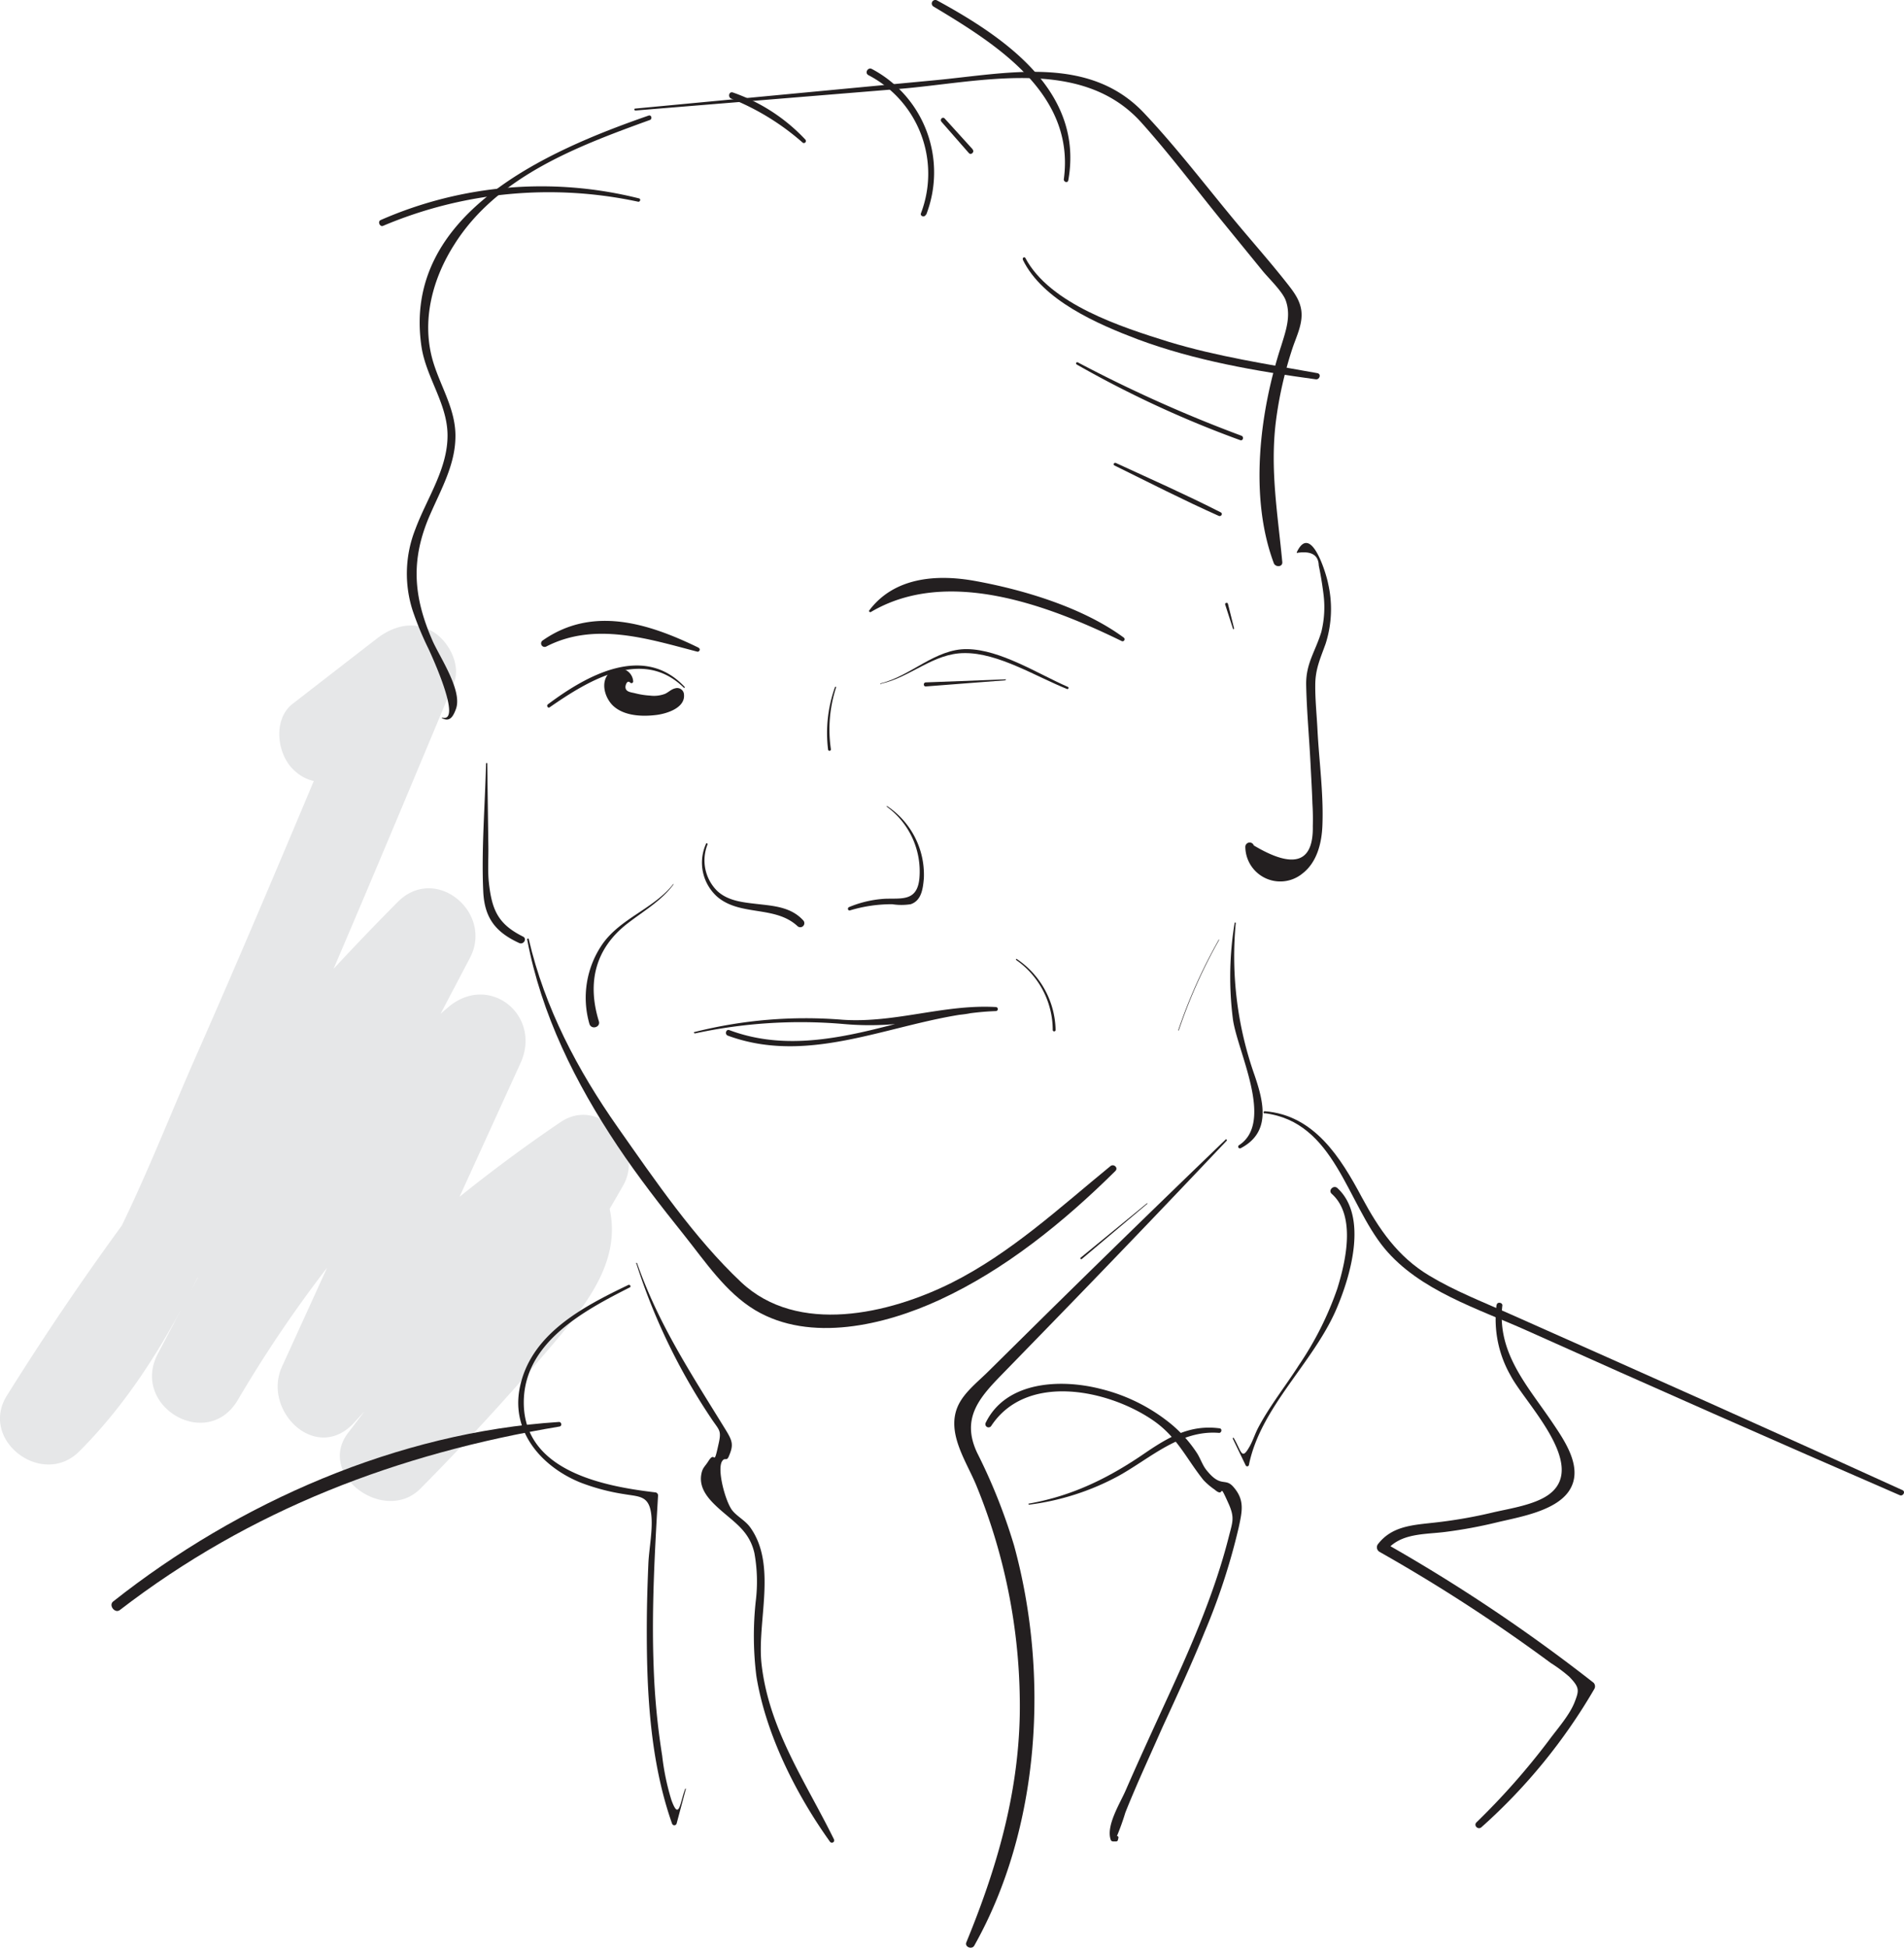<svg xmlns="http://www.w3.org/2000/svg" viewBox="0 0 310.11 317.12"><defs><style>.cls-1{fill:#e6e7e8;}.cls-2{fill:#231f20;}</style></defs><title>Asset 2</title><g id="Layer_2" data-name="Layer 2"><g id="Layer_2-2" data-name="Layer 2"><path class="cls-1" d="M85,200.58c-.28-.59-.68,1.18-1.07,1.89a24.45,24.45,0,0,1-2.67,3.61c-2.5,3.07-5.13,6-7.75,9q-7.58,8.55-15.64,16.66l11.78,9.09A414.24,414.24,0,0,0,101.51,193c3.52-6.19-3.83-14.66-10.26-10.26A251.25,251.25,0,0,0,47,221l11.78,9.09,26-57c3.53-7.76-5.09-14.76-11.78-9.09A219.33,219.33,0,0,0,25.71,220.4l13,7.57,37.83-72c3.88-7.38-5.6-15.32-11.78-9.09A460.31,460.31,0,0,0,1.12,227.24c-4.55,7.28,5.79,15.07,11.78,9.09C28.49,220.77,36.38,198.73,45.1,179c9.9-22.44,19.34-45.08,28.8-67.71,1.26-3-.84-6.95-3.45-8.47-3.12-1.82-6.42-.9-9.09,1.17L47.67,114.59c-3.22,2.5-2.58,8,0,10.61,3.12,3.19,7.43,2.47,10.61,0L72,114.56l-12.54-7.3c-9,21.44-17.91,42.87-27.28,64.13C24,189.78,16.79,211.25,2.3,225.73l11.78,9.09a442.33,442.33,0,0,1,61.24-77.31l-11.78-9.09-37.83,72c-4.48,8.52,8,15.94,13,7.57a207.07,207.07,0,0,1,45-53.38l-11.78-9.09-26,57c-3.28,7.2,5.61,15.87,11.78,9.09a234.59,234.59,0,0,1,41.17-36L88.56,185.38a414.24,414.24,0,0,1-31.84,47.89c-5.27,6.84,5.93,15,11.78,9.09Q79.75,231,90.12,218.79c6.42-7.58,12.64-15.63,7.85-25.78-4.12-8.72-17.05-1.12-13,7.57Z"/></g><g id="Layer_1-2" data-name="Layer 1"><path class="cls-2" d="M104.06,32.3A65.23,65.23,0,0,0,62,35.83c-.53.23-.14,1.17.4.94a69.3,69.3,0,0,1,41.52-3.93c.35.08.5-.46.15-.54Z"/><path class="cls-2" d="M131.2,22.76a29.41,29.41,0,0,0-11.83-7.7c-.64-.22-.87.75-.27,1a40.24,40.24,0,0,1,11.64,7.17.33.33,0,0,0,.46-.46Z"/><path class="cls-2" d="M158.4,24.29l-4.54-5c-.32-.36-.85.17-.53.53l4.47,5.1c.36.41,1-.19.6-.6Z"/><path class="cls-2" d="M71.94,116.9c1.27.72,1.85-.16,2.32-1.46,1.11-3-2.69-8.52-3.83-11.15-3.14-7.2-3.57-13.21-.38-20.5,1.74-4,4-7.95,4.12-12.39.18-4.76-2.58-8.61-3.77-13C68.68,52,70.5,45.28,74,39.81c7-11.12,20.07-16,31.84-20.27.45-.16.26-.88-.2-.72-16.38,5.68-40.17,15.94-37,37.57.73,5,4.16,9.23,4.25,14.3.1,5.56-3.36,10.41-5.23,15.45a19.62,19.62,0,0,0-.44,13.3,51.29,51.29,0,0,0,2.57,6.2c.54,1.16,5.61,12.18,2.18,11.19a0,0,0,0,0,0,.09Z"/><path class="cls-2" d="M103.43,18l43-3.52c13-1.06,29.66-5.47,39.48,5.49,4.68,5.22,8.93,10.89,13.36,16.32l6.27,7.69c1,1.26,3.32,3.43,3.87,4.94.91,2.52,0,5-.73,7.38-3.51,10.71-5.25,24.6-1.21,35.4.26.68,1.46.66,1.38-.19-.73-7.76-2-14.92-1.06-22.75a63.54,63.54,0,0,1,2.7-12c.66-2,1.76-4.08,1.45-6.26-.27-1.88-1.49-3.31-2.62-4.75-2.46-3.1-5.09-6.09-7.63-9.12-5.08-6.07-9.93-12.49-15.37-18.24-9-9.52-22.33-6.43-34-5.33l-48.87,4.62c-.18,0-.18.3,0,.28Z"/><path class="cls-2" d="M201,102.32l-1-4c-.07-.29-.54-.16-.45.12l1.26,3.91a.09.09,0,0,0,.18,0Z"/><path class="cls-2" d="M166.58,42.27c3.21,6.64,12.25,10.53,18.78,13,9.27,3.44,19.17,5.16,28.94,6.49.64.09.94-.87.27-1-8.13-1.47-16.31-2.7-24.24-5.11C182.68,53.27,171,49.53,167,42c-.14-.27-.53,0-.4.24Z"/><path class="cls-2" d="M175.35,59.34A173.07,173.07,0,0,0,202,71.67c.46.16.64-.55.2-.72A224.64,224.64,0,0,1,175.54,59c-.21-.11-.4.21-.19.32Z"/><path class="cls-2" d="M181.51,75.79c5.65,2.78,11.26,5.65,17,8.21.38.17.71-.37.33-.57-5.61-2.86-11.38-5.41-17.1-8.05-.27-.12-.51.27-.24.4Z"/><path class="cls-2" d="M150.86,34.94A19.05,19.05,0,0,0,142,11.23c-.64-.34-1.21.64-.57,1A18.09,18.09,0,0,1,150,34.72c-.19.51.62.72.81.22Z"/><path class="cls-2" d="M174,29.34C176.56,14.89,163.68,6.1,152.62.07a.56.56,0,0,0-.57,1c10.27,6.15,23.09,14.2,21.22,28.1-.06.47.64.68.72.2Z"/><path class="cls-2" d="M111.5,111.83c-6.67-7.11-16-1.84-22.26,2.85-.28.21,0,.69.28.49,6.23-4.32,15.12-9.82,21.85-3.2a.09.09,0,0,0,.13-.13Z"/><path class="cls-2" d="M103.12,110.83a2.24,2.24,0,0,0-3.74-1.39c-1.72,1.47-.89,4.25.56,5.55,1.81,1.61,4.7,1.71,7,1.42,1.7-.22,4.7-1.16,4.46-3.35a1.1,1.1,0,0,0-1.36-1c-.71.14-1.1.63-1.74.92a5.11,5.11,0,0,1-2.42.28,12.81,12.81,0,0,1-2.43-.38c-.66-.17-1.6-.19-1.58-1.06,0-.19.24-1.18.78-.67a.28.28,0,0,0,.47-.27Z"/><path class="cls-2" d="M143.45,111.41a.05.05,0,0,0,0-.1.05.05,0,0,0,0,.1Z"/><path class="cls-2" d="M143.46,111.34c4.84-1.06,8.58-5,13.62-5,5.45-.07,11.63,3.81,16.72,5.85.2.08.34-.26.14-.34-4.89-2.14-11-6.08-16.41-6.16-5.18-.08-9.23,4.42-14.1,5.58-.06,0,0,.1,0,.09Z"/><path class="cls-2" d="M163.73,110.62l-12.95.49c-.42,0-.42.69,0,.66l12.95-1c.12,0,.12-.19,0-.19Z"/><path class="cls-2" d="M113.8,105.47c-8.2-4-17.27-6.86-25.38-1.21a.56.56,0,0,0,.57,1c7.88-4.05,16.55-1.25,24.56.84.35.09.6-.43.25-.6Z"/><path class="cls-2" d="M141.84,99.65c12.44-7.35,28.89-1.11,40.85,4.73a.33.33,0,0,0,.33-.57c-6.61-4.87-16.25-7.78-24.23-9.22-6.24-1.13-13.15-.61-17.21,4.8-.12.16.11.35.26.26Z"/><path class="cls-2" d="M144.41,131.33a13.05,13.05,0,0,1,5.33,11.73c-.38,3.74-2.89,3.18-5.6,3.28a17.89,17.89,0,0,0-5.84,1.35c-.33.13-.21.65.15.54a23.55,23.55,0,0,1,6.87-1,9.85,9.85,0,0,0,3,0c1.77-.58,2-2.54,2.15-4.18a13.42,13.42,0,0,0-6-11.81c-.05,0-.09,0,0,.08Z"/><path class="cls-2" d="M115,137.38a7.43,7.43,0,0,0,1.92,8.72c3.77,3.1,9.36,1.32,13,4.72a.66.66,0,0,0,.93-.93c-2-2.23-4.87-2.39-7.64-2.71-2.25-.26-4.68-.5-6.41-2.13a7,7,0,0,1-1.56-7.56c.06-.15-.19-.25-.26-.11Z"/><path class="cls-2" d="M136,111.87a22.26,22.26,0,0,0-1.13,10.18.23.23,0,1,0,.46-.06,22.07,22.07,0,0,1,.85-10.07c0-.12-.14-.16-.18,0Z"/><path class="cls-2" d="M113.17,168.27a81.63,81.63,0,0,1,24.08-1.55,47.34,47.34,0,0,0,8.81,0c1.82-.21,3.61-.62,5.41-1,2.32-.45,6-.28,8-1.17,2.2-1-.64-.4-1.87-.25s-2.49.35-3.72.58c-3.64.68-7.22,1.66-10.81,2.55-8.08,2-16.27,3.3-24.27.3-.56-.21-.81.7-.25.9,14.65,5.38,29-3.5,43.64-4a.33.33,0,0,0,0-.66c-8.43-.48-16.42,2.65-24.95,2.07a74,74,0,0,0-24.13,2,.09.09,0,0,0,0,.18Z"/><path class="cls-2" d="M211.39,90q3.32-.46,3.4,2.07.48,2.32.77,4.67a16.72,16.72,0,0,1-.35,6.15c-1,3.27-2.54,5.14-2.47,8.67.09,4.27.5,8.55.71,12.81.11,2.17.24,4.33.31,6.5q.11,1.81.06,3.62.18,9-9.61,3.17a.71.71,0,0,0-1.38.19,5.69,5.69,0,0,0,9.29,4.39c2.37-1.81,3.14-4.93,3.26-7.75.22-5.18-.54-10.52-.8-15.69-.12-2.4-.38-4.84-.36-7.24,0-2.63.84-4.37,1.69-6.75a18.57,18.57,0,0,0,.4-9.81c-.24-1.35-2.76-10-5.09-5.1a.09.09,0,0,0,.16.09Z"/><path class="cls-2" d="M198.51,153a84.72,84.72,0,0,0-6.6,14.74c0,.06.07.08.09,0A84.63,84.63,0,0,1,198.59,153a0,0,0,0,0-.08,0Z"/><path class="cls-2" d="M85.87,153c2.32,12.23,7.84,23.29,14.7,33.58,3.34,5,7.05,9.77,10.82,14.48,3.43,4.29,6.79,9.38,11.6,12.26,9,5.37,21.17,2.42,30-1.65,10.72-4.93,20.31-12.73,28.67-21,.53-.52-.25-1.24-.8-.8-8.28,6.77-16.2,14.14-25.87,19-10.19,5.08-25.08,8.57-34.3-.12-7.61-7.17-14.06-16.64-20.05-25.16-6.58-9.36-11.91-19.47-14.52-30.67,0-.18-.3-.1-.27.07Z"/><path class="cls-2" d="M165.51,156.31a13.93,13.93,0,0,1,5.95,11.39.23.23,0,0,0,.47,0,14.28,14.28,0,0,0-6.32-11.55c-.1-.07-.19.09-.09.16Z"/><path class="cls-2" d="M109.62,144c-3.21,4-8.51,5.49-11.49,9.71a15.35,15.35,0,0,0-2.13,13c.31,1,1.84.56,1.54-.42-1.92-6.23-.65-11.79,4.63-15.9,2.66-2.07,5.48-3.64,7.53-6.38,0,0,0-.1-.07-.06Z"/><path class="cls-2" d="M79.16,124.32c-.16,6.9-.77,14-.45,20.85.2,4.29,2,6.61,5.86,8.38.7.32,1.32-.7.62-1.05-4-2-5.08-4.23-5.57-8.84-.2-1.9-.05-3.9-.08-5.8l-.18-13.54a.09.09,0,0,0-.19,0Z"/><path class="cls-2" d="M201.09,150.26a54.22,54.22,0,0,0-.28,15.7c.73,5.28,6.78,16.74,1,20.5a.28.28,0,0,0,.28.49c4.9-2.57,3.78-7.38,2.25-11.86a58.12,58.12,0,0,1-3.07-24.8c0-.1-.17-.13-.18,0Z"/><path class="cls-2" d="M186.85,195.89,176,204.79c-.14.11.06.32.2.2l10.68-9s0-.1-.07-.07Z"/><path class="cls-2" d="M199.62,185.55q-15.6,15-31,30.19l-7.69,7.6c-1.62,1.61-3.82,3.31-4.84,5.44-2.12,4.47,1.37,9.21,3,13.26a94.7,94.7,0,0,1,7,37.28c-.27,13-3.79,25-8.7,36.94-.31.75.9,1.22,1.29.54,10.79-19.16,12.23-44.22,6.48-65.17a92.34,92.34,0,0,0-6-15.06c-2.6-5.49.2-8.84,3.82-12.56l7.54-7.75q14.74-15.15,29.26-30.51a.14.14,0,0,0-.2-.2Z"/><path class="cls-2" d="M206,181.26c11.36,1.42,13.33,14.51,19.49,22,5.72,6.9,15.29,9.84,23.2,13.39q30.28,13.59,60.72,26.8c.54.24,1-.56.47-.81-21.3-9.72-42.68-19.24-64.08-28.75-4.37-1.94-8.91-3.71-13-6.18-5.17-3.1-8.2-7.57-11-12.77-3.46-6.49-7.77-13.4-15.82-14-.24,0-.23.35,0,.38Z"/><path class="cls-2" d="M243.74,212.52A18.47,18.47,0,0,0,246.05,224c2.34,4.45,12.54,14.5,6.34,19.25-2.29,1.76-6.43,2.36-9.18,3a77.66,77.66,0,0,1-9.6,1.67c-3.42.39-6.83.53-9.11,3.42a.86.86,0,0,0,.17,1.33,272.3,272.3,0,0,1,27.93,18.12,23.76,23.76,0,0,1,3,2.23c1.69,1.75,1.6,2.21.89,4.06-.83,2.19-2.9,4.48-4.28,6.37a115.67,115.67,0,0,1-11.73,13.27c-.52.52.25,1.27.8.8a92.13,92.13,0,0,0,18.4-22.53.85.85,0,0,0-.13-1,274.52,274.52,0,0,0-34-22.75l.17,1.33c2.33-3,6.31-2.7,9.71-3.14a76.08,76.08,0,0,0,8.25-1.52c3.52-.86,9.58-1.79,11.85-5.12,2.49-3.67-.67-8.16-2.72-11.21-4-5.92-9-11.27-8.12-19,.06-.52-.85-.65-.92-.12Z"/><path class="cls-2" d="M181.9,299a39.57,39.57,0,0,0,1.38-3.84c.63-1.61,1.32-3.21,2-4.8,1.31-3,2.68-6,4-9,2.39-5.2,4.8-10.39,6.95-15.7a104.51,104.51,0,0,0,5.51-16.9c.61-2.81,1-4.56-.89-6.7-1.35-1.51-2,.27-4.38-2.73-.66-.83-1-2-1.62-2.89a21.31,21.31,0,0,0-4-4.48,28.92,28.92,0,0,0-11.53-5.8c-6.5-1.68-15.47-1.32-18.79,5.53a.52.52,0,0,0,.89.52c5.71-8.72,18.95-6,26.3-1,4,2.72,5.42,6.19,8.29,9.78a11.18,11.18,0,0,0,1.82,1.55c1.79,1.56.49-1.66,2.25,2.24,1.05,2.33.68,3,.07,5.4-2.47,9.77-6.64,19-10.84,28.1-2,4.37-4,8.72-5.93,13.15-.89,2.1-3.27,5.78-2.48,8.11a.4.4,0,0,0,.38.29l.52,0a.29.29,0,0,0,.27-.21l.1-.42c0-.17-.19-.34-.31-.18Z"/><path class="cls-2" d="M167.58,245a41.29,41.29,0,0,0,14.61-4.69c5.23-2.9,10-7.52,16.37-7,.42,0,.52-.68.1-.74-4.76-.64-8.27,1.37-12.13,4-5.91,4.06-11.83,7-19,8.26-.06,0,0,.1,0,.09Z"/><path class="cls-2" d="M200.79,234.25l2.11,4.37a.28.28,0,0,0,.51-.07c1.89-9.42,10.45-16.59,14.23-25.35,2.31-5.36,5.23-15.1.19-19.75-.62-.57-1.56.36-.93.93,4,3.56,2.29,11,.91,15.44a52.78,52.78,0,0,1-6.27,12.48c-2.16,3.38-4.72,6.59-6.6,10.14-.5.94-.83,2-1.33,2.93-1.4,2.55-1.34,1.05-2.66-1.22-.06-.11-.21,0-.16.09Z"/><path class="cls-2" d="M103.65,205.74A99.82,99.82,0,0,0,116,231.19c1.2,1.76,1.55,1.74,1,4.08-.83,3.82-.44.77-1.61,2.62-.63,1-1,1.07-1.19,2.31-.31,2.2,1.2,3.87,2.67,5.23,2.59,2.39,5.15,3.73,6,7.44a25.91,25.91,0,0,1,.22,7.85,52.55,52.55,0,0,0,.1,12.17c1.52,9.46,6.45,19.25,12,27a.38.38,0,0,0,.65-.38c-4.6-9.37-10.58-17.85-11.8-28.52-.79-6.93,2.58-16.14-1.85-22.3-.8-1.11-2.06-1.72-2.89-2.72-1.14-1.39-2.58-6.77-1.67-8.08.46-.66.71.09,1.06-.73.79-1.83.67-2.46-.48-4.32-5.53-9-10.9-17.07-14.44-27.14,0-.11-.22-.07-.18,0Z"/><path class="cls-2" d="M111.63,291.19c-.88,2.23-1,5.43-2.28,1.89a39.82,39.82,0,0,1-1.5-7.21,117,117,0,0,1-1.39-14.54c-.35-9.29.18-18.58.72-27.85a.5.5,0,0,0-.49-.49c-8.48-1-21.32-3.5-21.38-14.55-.05-9.78,9.72-15,17.27-18.82.27-.14,0-.53-.24-.4-7.39,3.55-16,8-17.71,16.88-1.36,7.11,3.67,12.77,9.93,15.3a34.27,34.27,0,0,0,7.1,1.88c2.38.41,3.94.23,4.37,3,.39,2.53-.32,5.76-.43,8.35-.13,3.1-.23,6.2-.25,9.3-.07,10.92.43,22.58,4.11,33a.39.39,0,0,0,.74,0l1.51-5.66c0-.06-.07-.08-.09,0Z"/><path class="cls-2" d="M91.05,231.53c-26.21,1.68-52.17,13.06-72.62,29.23-.78.62.28,2,1.08,1.4,21.3-16.39,45.3-25.49,71.64-29.89.42-.07.32-.76-.1-.74Z"/></g></g></svg>
